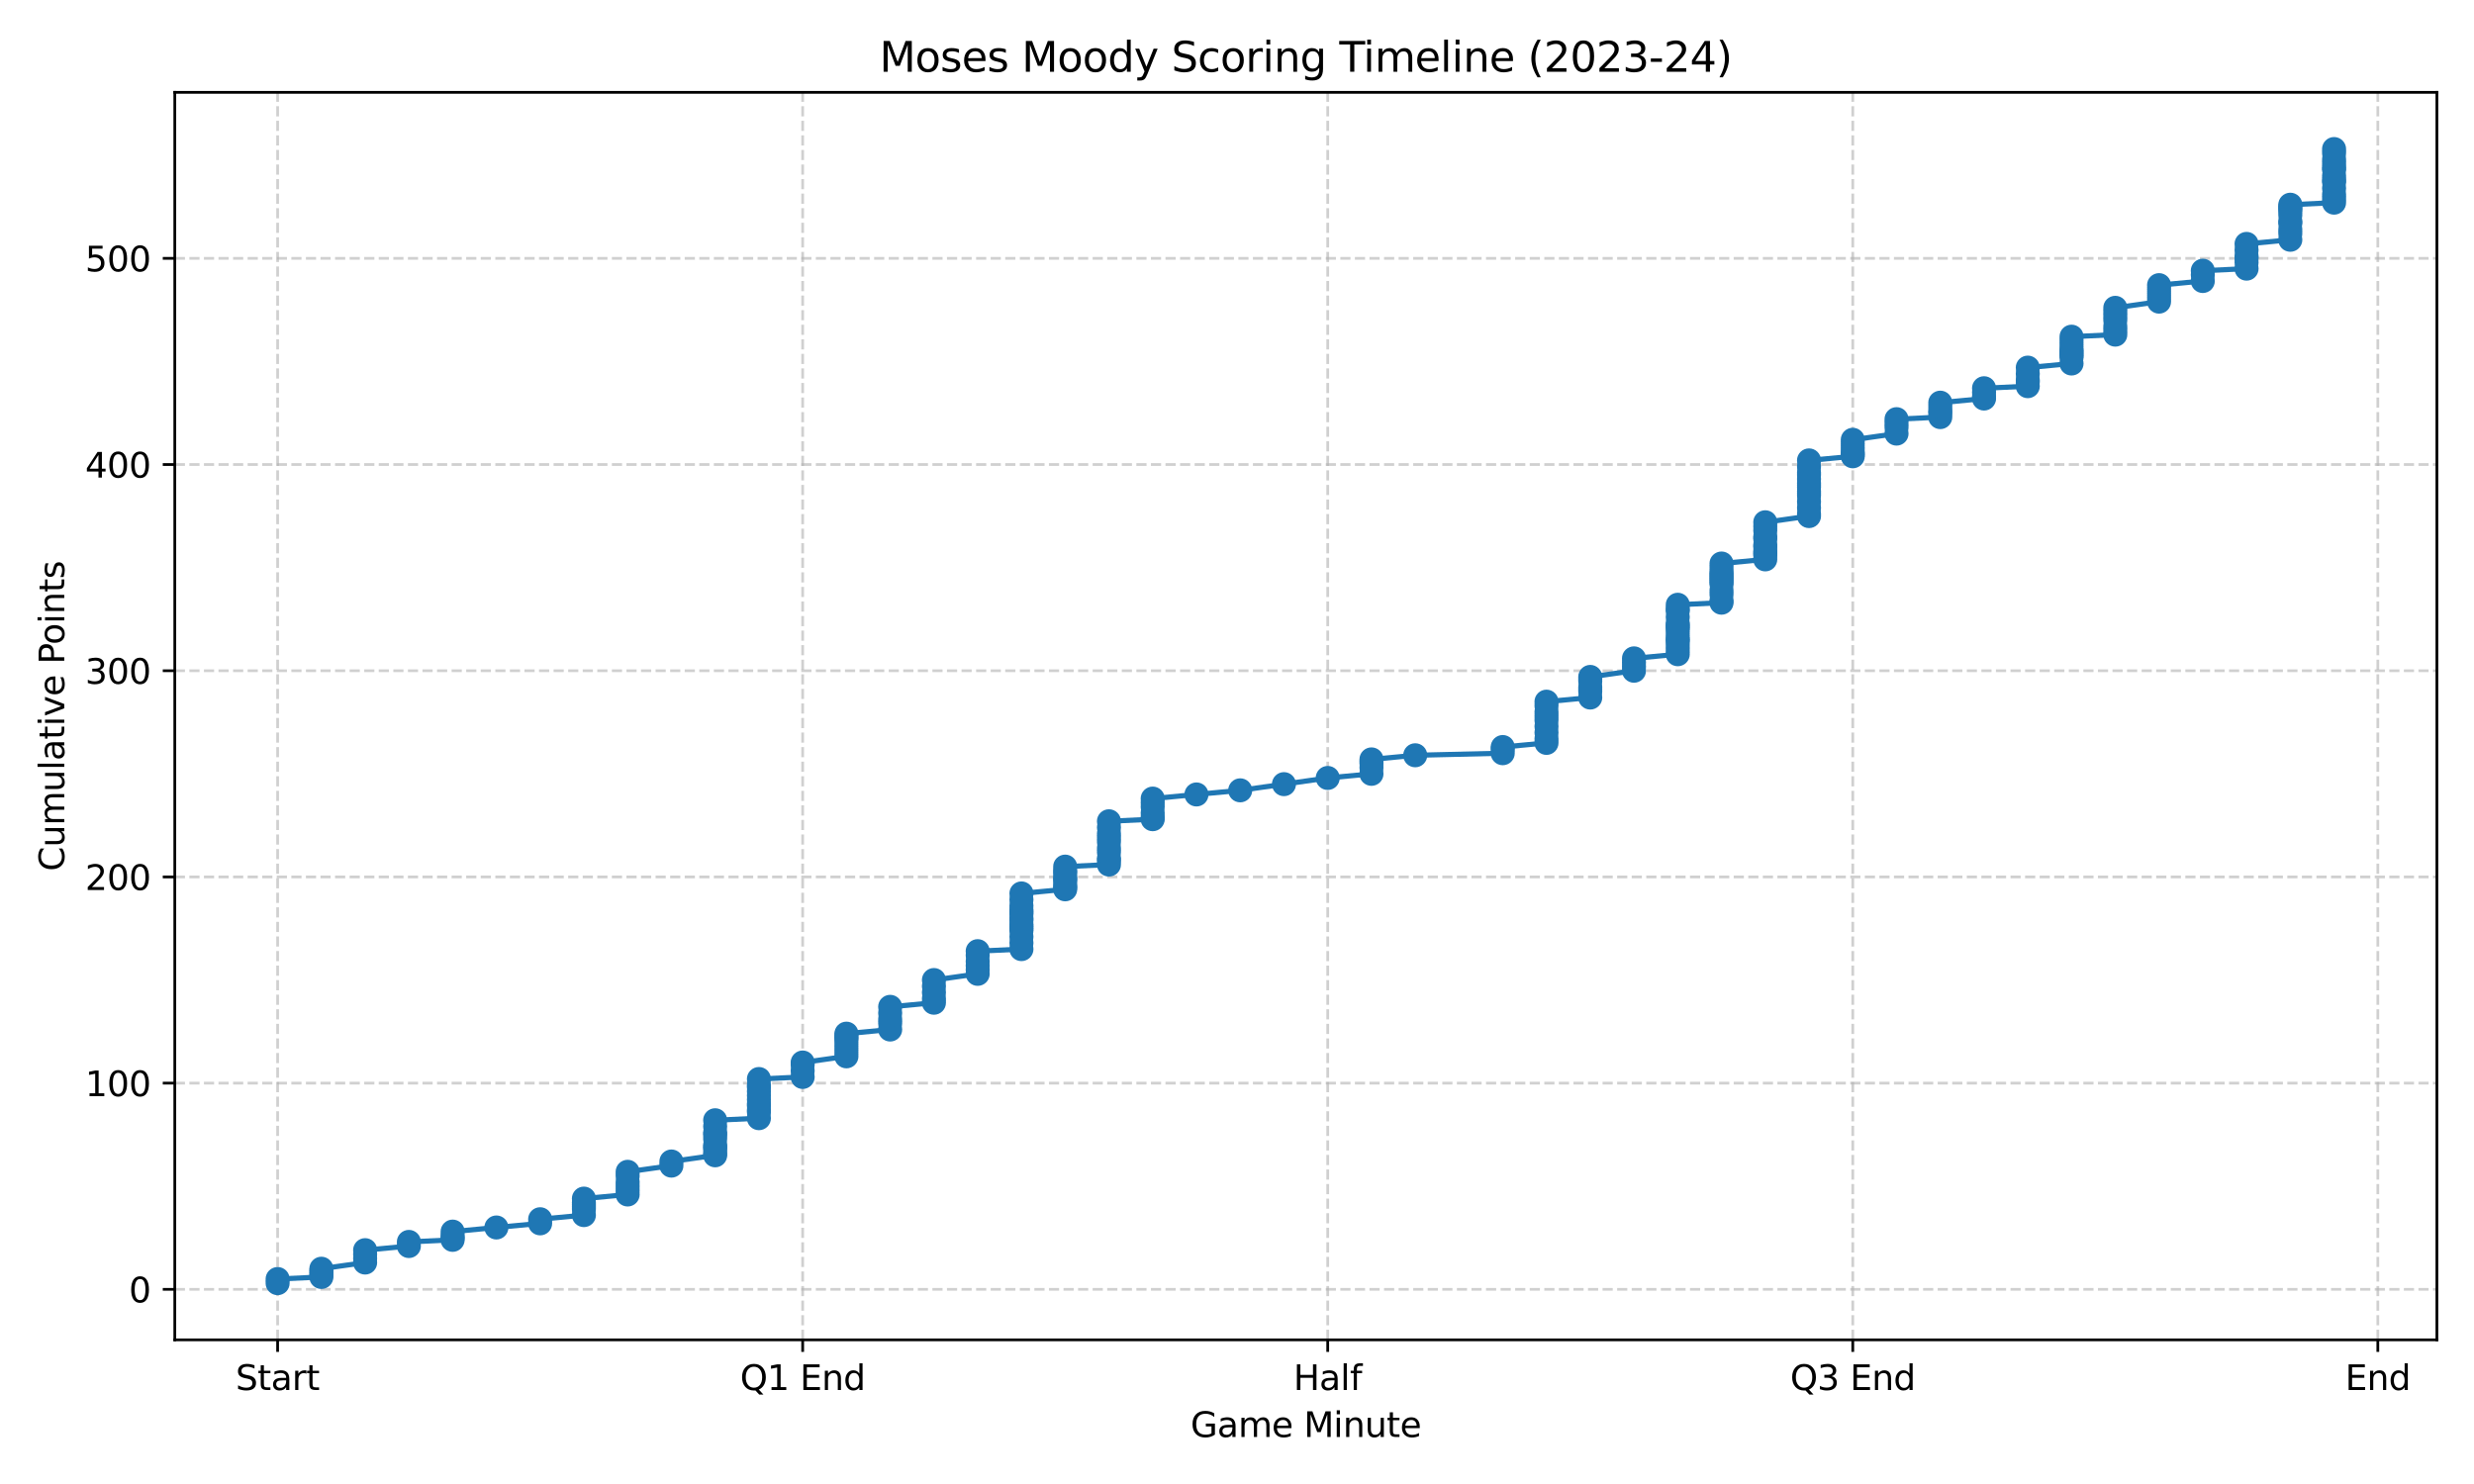 <?xml version="1.0" encoding="utf-8" standalone="no"?>
<!DOCTYPE svg PUBLIC "-//W3C//DTD SVG 1.1//EN"
  "http://www.w3.org/Graphics/SVG/1.1/DTD/svg11.dtd">
<svg xmlns:xlink="http://www.w3.org/1999/xlink" width="720pt" height="432pt" viewBox="0 0 720 432" xmlns="http://www.w3.org/2000/svg" version="1.1">
 <defs>
  <style type="text/css">*{stroke-linejoin: round; stroke-linecap: butt}</style>
 </defs>
 <g id="figure_1">
  <g id="patch_1">
   <path d="M 0 432 
L 720 432 
L 720 0 
L 0 0 
z
" style="fill: #ffffff"/>
  </g>
  <g id="axes_1">
   <g id="patch_2">
    <path d="M 50.87 390.04 
L 709.2 390.04 
L 709.2 26.88 
L 50.87 26.88 
z
" style="fill: #ffffff"/>
   </g>
   <g id="matplotlib.axis_1">
    <g id="xtick_1">
     <g id="line2d_1">
      <path d="M 80.794 390.04 
L 80.794 26.88 
" clip-path="url(#pe322f6ebdc)" style="fill: none; stroke-dasharray: 2.96,1.28; stroke-dashoffset: 0; stroke: #b0b0b0; stroke-opacity: 0.6; stroke-width: 0.8"/>
     </g>
     <g id="line2d_2">
      <defs>
       <path id="m64780ea421" d="M 0 0 
L 0 3.5 
" style="stroke: #000000; stroke-width: 0.8"/>
      </defs>
      <g>
       <use xlink:href="#m64780ea421" x="80.794" y="390.04" style="stroke: #000000; stroke-width: 0.8"/>
      </g>
     </g>
     <g id="text_1">
      <!-- Start -->
      <g transform="translate(68.58 404.638) scale(0.1 -0.1)">
       <defs>
        <path id="DejaVuSans-53" d="M 3425 4513 
L 3425 3897 
Q 3066 4069 2747 4153 
Q 2428 4238 2131 4238 
Q 1616 4238 1336 4038 
Q 1056 3838 1056 3469 
Q 1056 3159 1242 3001 
Q 1428 2844 1947 2747 
L 2328 2669 
Q 3034 2534 3370 2195 
Q 3706 1856 3706 1288 
Q 3706 609 3251 259 
Q 2797 -91 1919 -91 
Q 1588 -91 1214 -16 
Q 841 59 441 206 
L 441 856 
Q 825 641 1194 531 
Q 1563 422 1919 422 
Q 2459 422 2753 634 
Q 3047 847 3047 1241 
Q 3047 1584 2836 1778 
Q 2625 1972 2144 2069 
L 1759 2144 
Q 1053 2284 737 2584 
Q 422 2884 422 3419 
Q 422 4038 858 4394 
Q 1294 4750 2059 4750 
Q 2388 4750 2728 4690 
Q 3069 4631 3425 4513 
z
" transform="scale(0.016)"/>
        <path id="DejaVuSans-74" d="M 1172 4494 
L 1172 3500 
L 2356 3500 
L 2356 3053 
L 1172 3053 
L 1172 1153 
Q 1172 725 1289 603 
Q 1406 481 1766 481 
L 2356 481 
L 2356 0 
L 1766 0 
Q 1100 0 847 248 
Q 594 497 594 1153 
L 594 3053 
L 172 3053 
L 172 3500 
L 594 3500 
L 594 4494 
L 1172 4494 
z
" transform="scale(0.016)"/>
        <path id="DejaVuSans-61" d="M 2194 1759 
Q 1497 1759 1228 1600 
Q 959 1441 959 1056 
Q 959 750 1161 570 
Q 1363 391 1709 391 
Q 2188 391 2477 730 
Q 2766 1069 2766 1631 
L 2766 1759 
L 2194 1759 
z
M 3341 1997 
L 3341 0 
L 2766 0 
L 2766 531 
Q 2569 213 2275 61 
Q 1981 -91 1556 -91 
Q 1019 -91 701 211 
Q 384 513 384 1019 
Q 384 1609 779 1909 
Q 1175 2209 1959 2209 
L 2766 2209 
L 2766 2266 
Q 2766 2663 2505 2880 
Q 2244 3097 1772 3097 
Q 1472 3097 1187 3025 
Q 903 2953 641 2809 
L 641 3341 
Q 956 3463 1253 3523 
Q 1550 3584 1831 3584 
Q 2591 3584 2966 3190 
Q 3341 2797 3341 1997 
z
" transform="scale(0.016)"/>
        <path id="DejaVuSans-72" d="M 2631 2963 
Q 2534 3019 2420 3045 
Q 2306 3072 2169 3072 
Q 1681 3072 1420 2755 
Q 1159 2438 1159 1844 
L 1159 0 
L 581 0 
L 581 3500 
L 1159 3500 
L 1159 2956 
Q 1341 3275 1631 3429 
Q 1922 3584 2338 3584 
Q 2397 3584 2469 3576 
Q 2541 3569 2628 3553 
L 2631 2963 
z
" transform="scale(0.016)"/>
       </defs>
       <use xlink:href="#DejaVuSans-53"/>
       <use xlink:href="#DejaVuSans-74" transform="translate(63.477 0)"/>
       <use xlink:href="#DejaVuSans-61" transform="translate(102.686 0)"/>
       <use xlink:href="#DejaVuSans-72" transform="translate(163.965 0)"/>
       <use xlink:href="#DejaVuSans-74" transform="translate(205.078 0)"/>
      </g>
     </g>
    </g>
    <g id="xtick_2">
     <g id="line2d_3">
      <path d="M 233.598 390.04 
L 233.598 26.88 
" clip-path="url(#pe322f6ebdc)" style="fill: none; stroke-dasharray: 2.96,1.28; stroke-dashoffset: 0; stroke: #b0b0b0; stroke-opacity: 0.6; stroke-width: 0.8"/>
     </g>
     <g id="line2d_4">
      <g>
       <use xlink:href="#m64780ea421" x="233.598" y="390.04" style="stroke: #000000; stroke-width: 0.8"/>
      </g>
     </g>
     <g id="text_2">
      <!-- Q1 End -->
      <g transform="translate(215.389 404.638) scale(0.1 -0.1)">
       <defs>
        <path id="DejaVuSans-51" d="M 2522 4238 
Q 1834 4238 1429 3725 
Q 1025 3213 1025 2328 
Q 1025 1447 1429 934 
Q 1834 422 2522 422 
Q 3209 422 3611 934 
Q 4013 1447 4013 2328 
Q 4013 3213 3611 3725 
Q 3209 4238 2522 4238 
z
M 3406 84 
L 4238 -825 
L 3475 -825 
L 2784 -78 
Q 2681 -84 2626 -87 
Q 2572 -91 2522 -91 
Q 1538 -91 948 567 
Q 359 1225 359 2328 
Q 359 3434 948 4092 
Q 1538 4750 2522 4750 
Q 3503 4750 4090 4092 
Q 4678 3434 4678 2328 
Q 4678 1516 4351 937 
Q 4025 359 3406 84 
z
" transform="scale(0.016)"/>
        <path id="DejaVuSans-31" d="M 794 531 
L 1825 531 
L 1825 4091 
L 703 3866 
L 703 4441 
L 1819 4666 
L 2450 4666 
L 2450 531 
L 3481 531 
L 3481 0 
L 794 0 
L 794 531 
z
" transform="scale(0.016)"/>
        <path id="DejaVuSans-20" transform="scale(0.016)"/>
        <path id="DejaVuSans-45" d="M 628 4666 
L 3578 4666 
L 3578 4134 
L 1259 4134 
L 1259 2753 
L 3481 2753 
L 3481 2222 
L 1259 2222 
L 1259 531 
L 3634 531 
L 3634 0 
L 628 0 
L 628 4666 
z
" transform="scale(0.016)"/>
        <path id="DejaVuSans-6e" d="M 3513 2113 
L 3513 0 
L 2938 0 
L 2938 2094 
Q 2938 2591 2744 2837 
Q 2550 3084 2163 3084 
Q 1697 3084 1428 2787 
Q 1159 2491 1159 1978 
L 1159 0 
L 581 0 
L 581 3500 
L 1159 3500 
L 1159 2956 
Q 1366 3272 1645 3428 
Q 1925 3584 2291 3584 
Q 2894 3584 3203 3211 
Q 3513 2838 3513 2113 
z
" transform="scale(0.016)"/>
        <path id="DejaVuSans-64" d="M 2906 2969 
L 2906 4863 
L 3481 4863 
L 3481 0 
L 2906 0 
L 2906 525 
Q 2725 213 2448 61 
Q 2172 -91 1784 -91 
Q 1150 -91 751 415 
Q 353 922 353 1747 
Q 353 2572 751 3078 
Q 1150 3584 1784 3584 
Q 2172 3584 2448 3432 
Q 2725 3281 2906 2969 
z
M 947 1747 
Q 947 1113 1208 752 
Q 1469 391 1925 391 
Q 2381 391 2643 752 
Q 2906 1113 2906 1747 
Q 2906 2381 2643 2742 
Q 2381 3103 1925 3103 
Q 1469 3103 1208 2742 
Q 947 2381 947 1747 
z
" transform="scale(0.016)"/>
       </defs>
       <use xlink:href="#DejaVuSans-51"/>
       <use xlink:href="#DejaVuSans-31" transform="translate(78.711 0)"/>
       <use xlink:href="#DejaVuSans-20" transform="translate(142.334 0)"/>
       <use xlink:href="#DejaVuSans-45" transform="translate(174.121 0)"/>
       <use xlink:href="#DejaVuSans-6e" transform="translate(237.305 0)"/>
       <use xlink:href="#DejaVuSans-64" transform="translate(300.684 0)"/>
      </g>
     </g>
    </g>
    <g id="xtick_3">
     <g id="line2d_5">
      <path d="M 386.402 390.04 
L 386.402 26.88 
" clip-path="url(#pe322f6ebdc)" style="fill: none; stroke-dasharray: 2.96,1.28; stroke-dashoffset: 0; stroke: #b0b0b0; stroke-opacity: 0.6; stroke-width: 0.8"/>
     </g>
     <g id="line2d_6">
      <g>
       <use xlink:href="#m64780ea421" x="386.402" y="390.04" style="stroke: #000000; stroke-width: 0.8"/>
      </g>
     </g>
     <g id="text_3">
      <!-- Half -->
      <g transform="translate(376.428 404.638) scale(0.1 -0.1)">
       <defs>
        <path id="DejaVuSans-48" d="M 628 4666 
L 1259 4666 
L 1259 2753 
L 3553 2753 
L 3553 4666 
L 4184 4666 
L 4184 0 
L 3553 0 
L 3553 2222 
L 1259 2222 
L 1259 0 
L 628 0 
L 628 4666 
z
" transform="scale(0.016)"/>
        <path id="DejaVuSans-6c" d="M 603 4863 
L 1178 4863 
L 1178 0 
L 603 0 
L 603 4863 
z
" transform="scale(0.016)"/>
        <path id="DejaVuSans-66" d="M 2375 4863 
L 2375 4384 
L 1825 4384 
Q 1516 4384 1395 4259 
Q 1275 4134 1275 3809 
L 1275 3500 
L 2222 3500 
L 2222 3053 
L 1275 3053 
L 1275 0 
L 697 0 
L 697 3053 
L 147 3053 
L 147 3500 
L 697 3500 
L 697 3744 
Q 697 4328 969 4595 
Q 1241 4863 1831 4863 
L 2375 4863 
z
" transform="scale(0.016)"/>
       </defs>
       <use xlink:href="#DejaVuSans-48"/>
       <use xlink:href="#DejaVuSans-61" transform="translate(75.195 0)"/>
       <use xlink:href="#DejaVuSans-6c" transform="translate(136.475 0)"/>
       <use xlink:href="#DejaVuSans-66" transform="translate(164.258 0)"/>
      </g>
     </g>
    </g>
    <g id="xtick_4">
     <g id="line2d_7">
      <path d="M 539.206 390.04 
L 539.206 26.88 
" clip-path="url(#pe322f6ebdc)" style="fill: none; stroke-dasharray: 2.96,1.28; stroke-dashoffset: 0; stroke: #b0b0b0; stroke-opacity: 0.6; stroke-width: 0.8"/>
     </g>
     <g id="line2d_8">
      <g>
       <use xlink:href="#m64780ea421" x="539.206" y="390.04" style="stroke: #000000; stroke-width: 0.8"/>
      </g>
     </g>
     <g id="text_4">
      <!-- Q3 End -->
      <g transform="translate(520.997 404.638) scale(0.1 -0.1)">
       <defs>
        <path id="DejaVuSans-33" d="M 2597 2516 
Q 3050 2419 3304 2112 
Q 3559 1806 3559 1356 
Q 3559 666 3084 287 
Q 2609 -91 1734 -91 
Q 1441 -91 1130 -33 
Q 819 25 488 141 
L 488 750 
Q 750 597 1062 519 
Q 1375 441 1716 441 
Q 2309 441 2620 675 
Q 2931 909 2931 1356 
Q 2931 1769 2642 2001 
Q 2353 2234 1838 2234 
L 1294 2234 
L 1294 2753 
L 1863 2753 
Q 2328 2753 2575 2939 
Q 2822 3125 2822 3475 
Q 2822 3834 2567 4026 
Q 2313 4219 1838 4219 
Q 1578 4219 1281 4162 
Q 984 4106 628 3988 
L 628 4550 
Q 988 4650 1302 4700 
Q 1616 4750 1894 4750 
Q 2613 4750 3031 4423 
Q 3450 4097 3450 3541 
Q 3450 3153 3228 2886 
Q 3006 2619 2597 2516 
z
" transform="scale(0.016)"/>
       </defs>
       <use xlink:href="#DejaVuSans-51"/>
       <use xlink:href="#DejaVuSans-33" transform="translate(78.711 0)"/>
       <use xlink:href="#DejaVuSans-20" transform="translate(142.334 0)"/>
       <use xlink:href="#DejaVuSans-45" transform="translate(174.121 0)"/>
       <use xlink:href="#DejaVuSans-6e" transform="translate(237.305 0)"/>
       <use xlink:href="#DejaVuSans-64" transform="translate(300.684 0)"/>
      </g>
     </g>
    </g>
    <g id="xtick_5">
     <g id="line2d_9">
      <path d="M 692.01 390.04 
L 692.01 26.88 
" clip-path="url(#pe322f6ebdc)" style="fill: none; stroke-dasharray: 2.96,1.28; stroke-dashoffset: 0; stroke: #b0b0b0; stroke-opacity: 0.6; stroke-width: 0.8"/>
     </g>
     <g id="line2d_10">
      <g>
       <use xlink:href="#m64780ea421" x="692.01" y="390.04" style="stroke: #000000; stroke-width: 0.8"/>
      </g>
     </g>
     <g id="text_5">
      <!-- End -->
      <g transform="translate(682.507 404.638) scale(0.1 -0.1)">
       <use xlink:href="#DejaVuSans-45"/>
       <use xlink:href="#DejaVuSans-6e" transform="translate(63.184 0)"/>
       <use xlink:href="#DejaVuSans-64" transform="translate(126.562 0)"/>
      </g>
     </g>
    </g>
    <g id="text_6">
     <!-- Game Minute -->
     <g transform="translate(346.483 418.317) scale(0.1 -0.1)">
      <defs>
       <path id="DejaVuSans-47" d="M 3809 666 
L 3809 1919 
L 2778 1919 
L 2778 2438 
L 4434 2438 
L 4434 434 
Q 4069 175 3628 42 
Q 3188 -91 2688 -91 
Q 1594 -91 976 548 
Q 359 1188 359 2328 
Q 359 3472 976 4111 
Q 1594 4750 2688 4750 
Q 3144 4750 3555 4637 
Q 3966 4525 4313 4306 
L 4313 3634 
Q 3963 3931 3569 4081 
Q 3175 4231 2741 4231 
Q 1884 4231 1454 3753 
Q 1025 3275 1025 2328 
Q 1025 1384 1454 906 
Q 1884 428 2741 428 
Q 3075 428 3337 486 
Q 3600 544 3809 666 
z
" transform="scale(0.016)"/>
       <path id="DejaVuSans-6d" d="M 3328 2828 
Q 3544 3216 3844 3400 
Q 4144 3584 4550 3584 
Q 5097 3584 5394 3201 
Q 5691 2819 5691 2113 
L 5691 0 
L 5113 0 
L 5113 2094 
Q 5113 2597 4934 2840 
Q 4756 3084 4391 3084 
Q 3944 3084 3684 2787 
Q 3425 2491 3425 1978 
L 3425 0 
L 2847 0 
L 2847 2094 
Q 2847 2600 2669 2842 
Q 2491 3084 2119 3084 
Q 1678 3084 1418 2786 
Q 1159 2488 1159 1978 
L 1159 0 
L 581 0 
L 581 3500 
L 1159 3500 
L 1159 2956 
Q 1356 3278 1631 3431 
Q 1906 3584 2284 3584 
Q 2666 3584 2933 3390 
Q 3200 3197 3328 2828 
z
" transform="scale(0.016)"/>
       <path id="DejaVuSans-65" d="M 3597 1894 
L 3597 1613 
L 953 1613 
Q 991 1019 1311 708 
Q 1631 397 2203 397 
Q 2534 397 2845 478 
Q 3156 559 3463 722 
L 3463 178 
Q 3153 47 2828 -22 
Q 2503 -91 2169 -91 
Q 1331 -91 842 396 
Q 353 884 353 1716 
Q 353 2575 817 3079 
Q 1281 3584 2069 3584 
Q 2775 3584 3186 3129 
Q 3597 2675 3597 1894 
z
M 3022 2063 
Q 3016 2534 2758 2815 
Q 2500 3097 2075 3097 
Q 1594 3097 1305 2825 
Q 1016 2553 972 2059 
L 3022 2063 
z
" transform="scale(0.016)"/>
       <path id="DejaVuSans-4d" d="M 628 4666 
L 1569 4666 
L 2759 1491 
L 3956 4666 
L 4897 4666 
L 4897 0 
L 4281 0 
L 4281 4097 
L 3078 897 
L 2444 897 
L 1241 4097 
L 1241 0 
L 628 0 
L 628 4666 
z
" transform="scale(0.016)"/>
       <path id="DejaVuSans-69" d="M 603 3500 
L 1178 3500 
L 1178 0 
L 603 0 
L 603 3500 
z
M 603 4863 
L 1178 4863 
L 1178 4134 
L 603 4134 
L 603 4863 
z
" transform="scale(0.016)"/>
       <path id="DejaVuSans-75" d="M 544 1381 
L 544 3500 
L 1119 3500 
L 1119 1403 
Q 1119 906 1312 657 
Q 1506 409 1894 409 
Q 2359 409 2629 706 
Q 2900 1003 2900 1516 
L 2900 3500 
L 3475 3500 
L 3475 0 
L 2900 0 
L 2900 538 
Q 2691 219 2414 64 
Q 2138 -91 1772 -91 
Q 1169 -91 856 284 
Q 544 659 544 1381 
z
M 1991 3584 
L 1991 3584 
z
" transform="scale(0.016)"/>
      </defs>
      <use xlink:href="#DejaVuSans-47"/>
      <use xlink:href="#DejaVuSans-61" transform="translate(77.49 0)"/>
      <use xlink:href="#DejaVuSans-6d" transform="translate(138.77 0)"/>
      <use xlink:href="#DejaVuSans-65" transform="translate(236.182 0)"/>
      <use xlink:href="#DejaVuSans-20" transform="translate(297.705 0)"/>
      <use xlink:href="#DejaVuSans-4d" transform="translate(329.492 0)"/>
      <use xlink:href="#DejaVuSans-69" transform="translate(415.771 0)"/>
      <use xlink:href="#DejaVuSans-6e" transform="translate(443.555 0)"/>
      <use xlink:href="#DejaVuSans-75" transform="translate(506.934 0)"/>
      <use xlink:href="#DejaVuSans-74" transform="translate(570.312 0)"/>
      <use xlink:href="#DejaVuSans-65" transform="translate(609.521 0)"/>
     </g>
    </g>
   </g>
   <g id="matplotlib.axis_2">
    <g id="ytick_1">
     <g id="line2d_11">
      <path d="M 50.87 375.334 
L 709.2 375.334 
" clip-path="url(#pe322f6ebdc)" style="fill: none; stroke-dasharray: 2.96,1.28; stroke-dashoffset: 0; stroke: #b0b0b0; stroke-opacity: 0.6; stroke-width: 0.8"/>
     </g>
     <g id="line2d_12">
      <defs>
       <path id="mef2ce487da" d="M 0 0 
L -3.5 0 
" style="stroke: #000000; stroke-width: 0.8"/>
      </defs>
      <g>
       <use xlink:href="#mef2ce487da" x="50.87" y="375.334" style="stroke: #000000; stroke-width: 0.8"/>
      </g>
     </g>
     <g id="text_7">
      <!-- 0 -->
      <g transform="translate(37.508 379.133) scale(0.1 -0.1)">
       <defs>
        <path id="DejaVuSans-30" d="M 2034 4250 
Q 1547 4250 1301 3770 
Q 1056 3291 1056 2328 
Q 1056 1369 1301 889 
Q 1547 409 2034 409 
Q 2525 409 2770 889 
Q 3016 1369 3016 2328 
Q 3016 3291 2770 3770 
Q 2525 4250 2034 4250 
z
M 2034 4750 
Q 2819 4750 3233 4129 
Q 3647 3509 3647 2328 
Q 3647 1150 3233 529 
Q 2819 -91 2034 -91 
Q 1250 -91 836 529 
Q 422 1150 422 2328 
Q 422 3509 836 4129 
Q 1250 4750 2034 4750 
z
" transform="scale(0.016)"/>
       </defs>
       <use xlink:href="#DejaVuSans-30"/>
      </g>
     </g>
    </g>
    <g id="ytick_2">
     <g id="line2d_13">
      <path d="M 50.87 315.307 
L 709.2 315.307 
" clip-path="url(#pe322f6ebdc)" style="fill: none; stroke-dasharray: 2.96,1.28; stroke-dashoffset: 0; stroke: #b0b0b0; stroke-opacity: 0.6; stroke-width: 0.8"/>
     </g>
     <g id="line2d_14">
      <g>
       <use xlink:href="#mef2ce487da" x="50.87" y="315.307" style="stroke: #000000; stroke-width: 0.8"/>
      </g>
     </g>
     <g id="text_8">
      <!-- 100 -->
      <g transform="translate(24.782 319.106) scale(0.1 -0.1)">
       <use xlink:href="#DejaVuSans-31"/>
       <use xlink:href="#DejaVuSans-30" transform="translate(63.623 0)"/>
       <use xlink:href="#DejaVuSans-30" transform="translate(127.246 0)"/>
      </g>
     </g>
    </g>
    <g id="ytick_3">
     <g id="line2d_15">
      <path d="M 50.87 255.281 
L 709.2 255.281 
" clip-path="url(#pe322f6ebdc)" style="fill: none; stroke-dasharray: 2.96,1.28; stroke-dashoffset: 0; stroke: #b0b0b0; stroke-opacity: 0.6; stroke-width: 0.8"/>
     </g>
     <g id="line2d_16">
      <g>
       <use xlink:href="#mef2ce487da" x="50.87" y="255.281" style="stroke: #000000; stroke-width: 0.8"/>
      </g>
     </g>
     <g id="text_9">
      <!-- 200 -->
      <g transform="translate(24.782 259.08) scale(0.1 -0.1)">
       <defs>
        <path id="DejaVuSans-32" d="M 1228 531 
L 3431 531 
L 3431 0 
L 469 0 
L 469 531 
Q 828 903 1448 1529 
Q 2069 2156 2228 2338 
Q 2531 2678 2651 2914 
Q 2772 3150 2772 3378 
Q 2772 3750 2511 3984 
Q 2250 4219 1831 4219 
Q 1534 4219 1204 4116 
Q 875 4013 500 3803 
L 500 4441 
Q 881 4594 1212 4672 
Q 1544 4750 1819 4750 
Q 2544 4750 2975 4387 
Q 3406 4025 3406 3419 
Q 3406 3131 3298 2873 
Q 3191 2616 2906 2266 
Q 2828 2175 2409 1742 
Q 1991 1309 1228 531 
z
" transform="scale(0.016)"/>
       </defs>
       <use xlink:href="#DejaVuSans-32"/>
       <use xlink:href="#DejaVuSans-30" transform="translate(63.623 0)"/>
       <use xlink:href="#DejaVuSans-30" transform="translate(127.246 0)"/>
      </g>
     </g>
    </g>
    <g id="ytick_4">
     <g id="line2d_17">
      <path d="M 50.87 195.254 
L 709.2 195.254 
" clip-path="url(#pe322f6ebdc)" style="fill: none; stroke-dasharray: 2.96,1.28; stroke-dashoffset: 0; stroke: #b0b0b0; stroke-opacity: 0.6; stroke-width: 0.8"/>
     </g>
     <g id="line2d_18">
      <g>
       <use xlink:href="#mef2ce487da" x="50.87" y="195.254" style="stroke: #000000; stroke-width: 0.8"/>
      </g>
     </g>
     <g id="text_10">
      <!-- 300 -->
      <g transform="translate(24.782 199.053) scale(0.1 -0.1)">
       <use xlink:href="#DejaVuSans-33"/>
       <use xlink:href="#DejaVuSans-30" transform="translate(63.623 0)"/>
       <use xlink:href="#DejaVuSans-30" transform="translate(127.246 0)"/>
      </g>
     </g>
    </g>
    <g id="ytick_5">
     <g id="line2d_19">
      <path d="M 50.87 135.228 
L 709.2 135.228 
" clip-path="url(#pe322f6ebdc)" style="fill: none; stroke-dasharray: 2.96,1.28; stroke-dashoffset: 0; stroke: #b0b0b0; stroke-opacity: 0.6; stroke-width: 0.8"/>
     </g>
     <g id="line2d_20">
      <g>
       <use xlink:href="#mef2ce487da" x="50.87" y="135.228" style="stroke: #000000; stroke-width: 0.8"/>
      </g>
     </g>
     <g id="text_11">
      <!-- 400 -->
      <g transform="translate(24.782 139.027) scale(0.1 -0.1)">
       <defs>
        <path id="DejaVuSans-34" d="M 2419 4116 
L 825 1625 
L 2419 1625 
L 2419 4116 
z
M 2253 4666 
L 3047 4666 
L 3047 1625 
L 3713 1625 
L 3713 1100 
L 3047 1100 
L 3047 0 
L 2419 0 
L 2419 1100 
L 313 1100 
L 313 1709 
L 2253 4666 
z
" transform="scale(0.016)"/>
       </defs>
       <use xlink:href="#DejaVuSans-34"/>
       <use xlink:href="#DejaVuSans-30" transform="translate(63.623 0)"/>
       <use xlink:href="#DejaVuSans-30" transform="translate(127.246 0)"/>
      </g>
     </g>
    </g>
    <g id="ytick_6">
     <g id="line2d_21">
      <path d="M 50.87 75.201 
L 709.2 75.201 
" clip-path="url(#pe322f6ebdc)" style="fill: none; stroke-dasharray: 2.96,1.28; stroke-dashoffset: 0; stroke: #b0b0b0; stroke-opacity: 0.6; stroke-width: 0.8"/>
     </g>
     <g id="line2d_22">
      <g>
       <use xlink:href="#mef2ce487da" x="50.87" y="75.201" style="stroke: #000000; stroke-width: 0.8"/>
      </g>
     </g>
     <g id="text_12">
      <!-- 500 -->
      <g transform="translate(24.782 79.001) scale(0.1 -0.1)">
       <defs>
        <path id="DejaVuSans-35" d="M 691 4666 
L 3169 4666 
L 3169 4134 
L 1269 4134 
L 1269 2991 
Q 1406 3038 1543 3061 
Q 1681 3084 1819 3084 
Q 2600 3084 3056 2656 
Q 3513 2228 3513 1497 
Q 3513 744 3044 326 
Q 2575 -91 1722 -91 
Q 1428 -91 1123 -41 
Q 819 9 494 109 
L 494 744 
Q 775 591 1075 516 
Q 1375 441 1709 441 
Q 2250 441 2565 725 
Q 2881 1009 2881 1497 
Q 2881 1984 2565 2268 
Q 2250 2553 1709 2553 
Q 1456 2553 1204 2497 
Q 953 2441 691 2322 
L 691 4666 
z
" transform="scale(0.016)"/>
       </defs>
       <use xlink:href="#DejaVuSans-35"/>
       <use xlink:href="#DejaVuSans-30" transform="translate(63.623 0)"/>
       <use xlink:href="#DejaVuSans-30" transform="translate(127.246 0)"/>
      </g>
     </g>
    </g>
    <g id="text_13">
     <!-- Cumulative Points -->
     <g transform="translate(18.703 253.602) rotate(-90) scale(0.1 -0.1)">
      <defs>
       <path id="DejaVuSans-43" d="M 4122 4306 
L 4122 3641 
Q 3803 3938 3442 4084 
Q 3081 4231 2675 4231 
Q 1875 4231 1450 3742 
Q 1025 3253 1025 2328 
Q 1025 1406 1450 917 
Q 1875 428 2675 428 
Q 3081 428 3442 575 
Q 3803 722 4122 1019 
L 4122 359 
Q 3791 134 3420 21 
Q 3050 -91 2638 -91 
Q 1578 -91 968 557 
Q 359 1206 359 2328 
Q 359 3453 968 4101 
Q 1578 4750 2638 4750 
Q 3056 4750 3426 4639 
Q 3797 4528 4122 4306 
z
" transform="scale(0.016)"/>
       <path id="DejaVuSans-76" d="M 191 3500 
L 800 3500 
L 1894 563 
L 2988 3500 
L 3597 3500 
L 2284 0 
L 1503 0 
L 191 3500 
z
" transform="scale(0.016)"/>
       <path id="DejaVuSans-50" d="M 1259 4147 
L 1259 2394 
L 2053 2394 
Q 2494 2394 2734 2622 
Q 2975 2850 2975 3272 
Q 2975 3691 2734 3919 
Q 2494 4147 2053 4147 
L 1259 4147 
z
M 628 4666 
L 2053 4666 
Q 2838 4666 3239 4311 
Q 3641 3956 3641 3272 
Q 3641 2581 3239 2228 
Q 2838 1875 2053 1875 
L 1259 1875 
L 1259 0 
L 628 0 
L 628 4666 
z
" transform="scale(0.016)"/>
       <path id="DejaVuSans-6f" d="M 1959 3097 
Q 1497 3097 1228 2736 
Q 959 2375 959 1747 
Q 959 1119 1226 758 
Q 1494 397 1959 397 
Q 2419 397 2687 759 
Q 2956 1122 2956 1747 
Q 2956 2369 2687 2733 
Q 2419 3097 1959 3097 
z
M 1959 3584 
Q 2709 3584 3137 3096 
Q 3566 2609 3566 1747 
Q 3566 888 3137 398 
Q 2709 -91 1959 -91 
Q 1206 -91 779 398 
Q 353 888 353 1747 
Q 353 2609 779 3096 
Q 1206 3584 1959 3584 
z
" transform="scale(0.016)"/>
       <path id="DejaVuSans-73" d="M 2834 3397 
L 2834 2853 
Q 2591 2978 2328 3040 
Q 2066 3103 1784 3103 
Q 1356 3103 1142 2972 
Q 928 2841 928 2578 
Q 928 2378 1081 2264 
Q 1234 2150 1697 2047 
L 1894 2003 
Q 2506 1872 2764 1633 
Q 3022 1394 3022 966 
Q 3022 478 2636 193 
Q 2250 -91 1575 -91 
Q 1294 -91 989 -36 
Q 684 19 347 128 
L 347 722 
Q 666 556 975 473 
Q 1284 391 1588 391 
Q 1994 391 2212 530 
Q 2431 669 2431 922 
Q 2431 1156 2273 1281 
Q 2116 1406 1581 1522 
L 1381 1569 
Q 847 1681 609 1914 
Q 372 2147 372 2553 
Q 372 3047 722 3315 
Q 1072 3584 1716 3584 
Q 2034 3584 2315 3537 
Q 2597 3491 2834 3397 
z
" transform="scale(0.016)"/>
      </defs>
      <use xlink:href="#DejaVuSans-43"/>
      <use xlink:href="#DejaVuSans-75" transform="translate(69.824 0)"/>
      <use xlink:href="#DejaVuSans-6d" transform="translate(133.203 0)"/>
      <use xlink:href="#DejaVuSans-75" transform="translate(230.615 0)"/>
      <use xlink:href="#DejaVuSans-6c" transform="translate(293.994 0)"/>
      <use xlink:href="#DejaVuSans-61" transform="translate(321.777 0)"/>
      <use xlink:href="#DejaVuSans-74" transform="translate(383.057 0)"/>
      <use xlink:href="#DejaVuSans-69" transform="translate(422.266 0)"/>
      <use xlink:href="#DejaVuSans-76" transform="translate(450.049 0)"/>
      <use xlink:href="#DejaVuSans-65" transform="translate(509.229 0)"/>
      <use xlink:href="#DejaVuSans-20" transform="translate(570.752 0)"/>
      <use xlink:href="#DejaVuSans-50" transform="translate(602.539 0)"/>
      <use xlink:href="#DejaVuSans-6f" transform="translate(659.217 0)"/>
      <use xlink:href="#DejaVuSans-69" transform="translate(720.398 0)"/>
      <use xlink:href="#DejaVuSans-6e" transform="translate(748.182 0)"/>
      <use xlink:href="#DejaVuSans-74" transform="translate(811.561 0)"/>
      <use xlink:href="#DejaVuSans-73" transform="translate(850.77 0)"/>
     </g>
    </g>
   </g>
   <g id="line2d_23">
    <path d="M 80.794 373.533 
L 80.794 372.332 
L 93.528 371.732 
L 93.528 369.331 
L 106.261 367.53 
L 106.261 363.928 
L 118.995 362.728 
L 118.995 361.527 
L 131.729 360.927 
L 131.729 358.526 
L 157.196 356.125 
L 157.196 354.925 
L 169.93 353.724 
L 169.93 348.922 
L 182.663 347.721 
L 182.663 341.118 
L 195.397 339.318 
L 195.397 338.117 
L 208.131 336.316 
L 208.131 326.112 
L 220.864 325.512 
L 220.864 314.107 
L 233.598 313.506 
L 233.598 309.304 
L 246.332 307.504 
L 246.332 300.901 
L 259.065 299.7 
L 259.065 293.097 
L 271.799 291.897 
L 271.799 285.294 
L 284.533 283.493 
L 284.533 276.89 
L 297.266 276.29 
L 297.266 260.083 
L 310 258.882 
L 310 252.279 
L 322.734 251.679 
L 322.734 239.073 
L 335.467 238.473 
L 335.467 232.471 
L 360.935 230.07 
L 386.402 226.468 
L 399.135 225.267 
L 399.135 221.066 
L 411.869 219.865 
L 437.336 219.265 
L 437.336 217.464 
L 450.07 216.263 
L 450.07 204.258 
L 462.804 203.058 
L 462.804 197.055 
L 475.537 195.254 
L 475.537 191.653 
L 488.271 190.452 
L 488.271 176.046 
L 501.005 175.445 
L 501.005 164.04 
L 513.738 162.84 
L 513.738 152.035 
L 526.472 150.234 
L 526.472 134.027 
L 539.206 132.827 
L 539.206 128.025 
L 551.939 126.224 
L 551.939 122.022 
L 564.673 121.422 
L 564.673 117.22 
L 577.407 116.019 
L 577.407 113.018 
L 590.14 112.418 
L 590.14 107.015 
L 602.874 105.815 
L 602.874 98.011 
L 615.608 97.411 
L 615.608 89.608 
L 628.341 87.807 
L 628.341 83.005 
L 641.075 81.804 
L 641.075 78.803 
L 653.809 78.203 
L 653.809 70.999 
L 666.542 69.799 
L 666.542 59.594 
L 679.276 58.994 
L 679.276 43.387 
L 679.276 43.387 
" clip-path="url(#pe322f6ebdc)" style="fill: none; stroke: #1f77b4; stroke-width: 1.5; stroke-linecap: square"/>
    <defs>
     <path id="m67d377bc97" d="M 0 3 
C 0.796 3 1.559 2.684 2.121 2.121 
C 2.684 1.559 3 0.796 3 0 
C 3 -0.796 2.684 -1.559 2.121 -2.121 
C 1.559 -2.684 0.796 -3 0 -3 
C -0.796 -3 -1.559 -2.684 -2.121 -2.121 
C -2.684 -1.559 -3 -0.796 -3 0 
C -3 0.796 -2.684 1.559 -2.121 2.121 
C -1.559 2.684 -0.796 3 0 3 
z
" style="stroke: #1f77b4"/>
    </defs>
    <g clip-path="url(#pe322f6ebdc)">
     <use xlink:href="#m67d377bc97" x="80.794" y="373.533" style="fill: #1f77b4; stroke: #1f77b4"/>
     <use xlink:href="#m67d377bc97" x="80.794" y="372.332" style="fill: #1f77b4; stroke: #1f77b4"/>
     <use xlink:href="#m67d377bc97" x="93.528" y="371.732" style="fill: #1f77b4; stroke: #1f77b4"/>
     <use xlink:href="#m67d377bc97" x="93.528" y="371.132" style="fill: #1f77b4; stroke: #1f77b4"/>
     <use xlink:href="#m67d377bc97" x="93.528" y="370.531" style="fill: #1f77b4; stroke: #1f77b4"/>
     <use xlink:href="#m67d377bc97" x="93.528" y="369.931" style="fill: #1f77b4; stroke: #1f77b4"/>
     <use xlink:href="#m67d377bc97" x="93.528" y="369.331" style="fill: #1f77b4; stroke: #1f77b4"/>
     <use xlink:href="#m67d377bc97" x="106.261" y="367.53" style="fill: #1f77b4; stroke: #1f77b4"/>
     <use xlink:href="#m67d377bc97" x="106.261" y="366.33" style="fill: #1f77b4; stroke: #1f77b4"/>
     <use xlink:href="#m67d377bc97" x="106.261" y="365.129" style="fill: #1f77b4; stroke: #1f77b4"/>
     <use xlink:href="#m67d377bc97" x="106.261" y="363.928" style="fill: #1f77b4; stroke: #1f77b4"/>
     <use xlink:href="#m67d377bc97" x="118.995" y="362.728" style="fill: #1f77b4; stroke: #1f77b4"/>
     <use xlink:href="#m67d377bc97" x="118.995" y="361.527" style="fill: #1f77b4; stroke: #1f77b4"/>
     <use xlink:href="#m67d377bc97" x="131.729" y="360.927" style="fill: #1f77b4; stroke: #1f77b4"/>
     <use xlink:href="#m67d377bc97" x="131.729" y="360.327" style="fill: #1f77b4; stroke: #1f77b4"/>
     <use xlink:href="#m67d377bc97" x="131.729" y="359.727" style="fill: #1f77b4; stroke: #1f77b4"/>
     <use xlink:href="#m67d377bc97" x="131.729" y="358.526" style="fill: #1f77b4; stroke: #1f77b4"/>
     <use xlink:href="#m67d377bc97" x="144.462" y="357.326" style="fill: #1f77b4; stroke: #1f77b4"/>
     <use xlink:href="#m67d377bc97" x="157.196" y="356.125" style="fill: #1f77b4; stroke: #1f77b4"/>
     <use xlink:href="#m67d377bc97" x="157.196" y="354.925" style="fill: #1f77b4; stroke: #1f77b4"/>
     <use xlink:href="#m67d377bc97" x="169.93" y="353.724" style="fill: #1f77b4; stroke: #1f77b4"/>
     <use xlink:href="#m67d377bc97" x="169.93" y="351.923" style="fill: #1f77b4; stroke: #1f77b4"/>
     <use xlink:href="#m67d377bc97" x="169.93" y="351.323" style="fill: #1f77b4; stroke: #1f77b4"/>
     <use xlink:href="#m67d377bc97" x="169.93" y="350.723" style="fill: #1f77b4; stroke: #1f77b4"/>
     <use xlink:href="#m67d377bc97" x="169.93" y="350.122" style="fill: #1f77b4; stroke: #1f77b4"/>
     <use xlink:href="#m67d377bc97" x="169.93" y="348.922" style="fill: #1f77b4; stroke: #1f77b4"/>
     <use xlink:href="#m67d377bc97" x="182.663" y="347.721" style="fill: #1f77b4; stroke: #1f77b4"/>
     <use xlink:href="#m67d377bc97" x="182.663" y="346.521" style="fill: #1f77b4; stroke: #1f77b4"/>
     <use xlink:href="#m67d377bc97" x="182.663" y="345.32" style="fill: #1f77b4; stroke: #1f77b4"/>
     <use xlink:href="#m67d377bc97" x="182.663" y="344.12" style="fill: #1f77b4; stroke: #1f77b4"/>
     <use xlink:href="#m67d377bc97" x="182.663" y="342.319" style="fill: #1f77b4; stroke: #1f77b4"/>
     <use xlink:href="#m67d377bc97" x="182.663" y="341.118" style="fill: #1f77b4; stroke: #1f77b4"/>
     <use xlink:href="#m67d377bc97" x="195.397" y="339.318" style="fill: #1f77b4; stroke: #1f77b4"/>
     <use xlink:href="#m67d377bc97" x="195.397" y="338.117" style="fill: #1f77b4; stroke: #1f77b4"/>
     <use xlink:href="#m67d377bc97" x="208.131" y="336.316" style="fill: #1f77b4; stroke: #1f77b4"/>
     <use xlink:href="#m67d377bc97" x="208.131" y="335.716" style="fill: #1f77b4; stroke: #1f77b4"/>
     <use xlink:href="#m67d377bc97" x="208.131" y="334.516" style="fill: #1f77b4; stroke: #1f77b4"/>
     <use xlink:href="#m67d377bc97" x="208.131" y="333.915" style="fill: #1f77b4; stroke: #1f77b4"/>
     <use xlink:href="#m67d377bc97" x="208.131" y="333.315" style="fill: #1f77b4; stroke: #1f77b4"/>
     <use xlink:href="#m67d377bc97" x="208.131" y="331.514" style="fill: #1f77b4; stroke: #1f77b4"/>
     <use xlink:href="#m67d377bc97" x="208.131" y="330.314" style="fill: #1f77b4; stroke: #1f77b4"/>
     <use xlink:href="#m67d377bc97" x="208.131" y="329.713" style="fill: #1f77b4; stroke: #1f77b4"/>
     <use xlink:href="#m67d377bc97" x="208.131" y="327.913" style="fill: #1f77b4; stroke: #1f77b4"/>
     <use xlink:href="#m67d377bc97" x="208.131" y="326.112" style="fill: #1f77b4; stroke: #1f77b4"/>
     <use xlink:href="#m67d377bc97" x="220.864" y="325.512" style="fill: #1f77b4; stroke: #1f77b4"/>
     <use xlink:href="#m67d377bc97" x="220.864" y="323.711" style="fill: #1f77b4; stroke: #1f77b4"/>
     <use xlink:href="#m67d377bc97" x="220.864" y="323.111" style="fill: #1f77b4; stroke: #1f77b4"/>
     <use xlink:href="#m67d377bc97" x="220.864" y="321.91" style="fill: #1f77b4; stroke: #1f77b4"/>
     <use xlink:href="#m67d377bc97" x="220.864" y="321.31" style="fill: #1f77b4; stroke: #1f77b4"/>
     <use xlink:href="#m67d377bc97" x="220.864" y="320.109" style="fill: #1f77b4; stroke: #1f77b4"/>
     <use xlink:href="#m67d377bc97" x="220.864" y="318.909" style="fill: #1f77b4; stroke: #1f77b4"/>
     <use xlink:href="#m67d377bc97" x="220.864" y="317.708" style="fill: #1f77b4; stroke: #1f77b4"/>
     <use xlink:href="#m67d377bc97" x="220.864" y="316.508" style="fill: #1f77b4; stroke: #1f77b4"/>
     <use xlink:href="#m67d377bc97" x="220.864" y="315.907" style="fill: #1f77b4; stroke: #1f77b4"/>
     <use xlink:href="#m67d377bc97" x="220.864" y="314.107" style="fill: #1f77b4; stroke: #1f77b4"/>
     <use xlink:href="#m67d377bc97" x="233.598" y="313.506" style="fill: #1f77b4; stroke: #1f77b4"/>
     <use xlink:href="#m67d377bc97" x="233.598" y="311.705" style="fill: #1f77b4; stroke: #1f77b4"/>
     <use xlink:href="#m67d377bc97" x="233.598" y="309.905" style="fill: #1f77b4; stroke: #1f77b4"/>
     <use xlink:href="#m67d377bc97" x="233.598" y="309.304" style="fill: #1f77b4; stroke: #1f77b4"/>
     <use xlink:href="#m67d377bc97" x="246.332" y="307.504" style="fill: #1f77b4; stroke: #1f77b4"/>
     <use xlink:href="#m67d377bc97" x="246.332" y="306.303" style="fill: #1f77b4; stroke: #1f77b4"/>
     <use xlink:href="#m67d377bc97" x="246.332" y="305.103" style="fill: #1f77b4; stroke: #1f77b4"/>
     <use xlink:href="#m67d377bc97" x="246.332" y="303.902" style="fill: #1f77b4; stroke: #1f77b4"/>
     <use xlink:href="#m67d377bc97" x="246.332" y="302.702" style="fill: #1f77b4; stroke: #1f77b4"/>
     <use xlink:href="#m67d377bc97" x="246.332" y="302.101" style="fill: #1f77b4; stroke: #1f77b4"/>
     <use xlink:href="#m67d377bc97" x="246.332" y="301.501" style="fill: #1f77b4; stroke: #1f77b4"/>
     <use xlink:href="#m67d377bc97" x="246.332" y="300.901" style="fill: #1f77b4; stroke: #1f77b4"/>
     <use xlink:href="#m67d377bc97" x="259.065" y="299.7" style="fill: #1f77b4; stroke: #1f77b4"/>
     <use xlink:href="#m67d377bc97" x="259.065" y="297.899" style="fill: #1f77b4; stroke: #1f77b4"/>
     <use xlink:href="#m67d377bc97" x="259.065" y="296.699" style="fill: #1f77b4; stroke: #1f77b4"/>
     <use xlink:href="#m67d377bc97" x="259.065" y="294.898" style="fill: #1f77b4; stroke: #1f77b4"/>
     <use xlink:href="#m67d377bc97" x="259.065" y="293.097" style="fill: #1f77b4; stroke: #1f77b4"/>
     <use xlink:href="#m67d377bc97" x="271.799" y="291.897" style="fill: #1f77b4; stroke: #1f77b4"/>
     <use xlink:href="#m67d377bc97" x="271.799" y="290.696" style="fill: #1f77b4; stroke: #1f77b4"/>
     <use xlink:href="#m67d377bc97" x="271.799" y="288.895" style="fill: #1f77b4; stroke: #1f77b4"/>
     <use xlink:href="#m67d377bc97" x="271.799" y="287.095" style="fill: #1f77b4; stroke: #1f77b4"/>
     <use xlink:href="#m67d377bc97" x="271.799" y="285.294" style="fill: #1f77b4; stroke: #1f77b4"/>
     <use xlink:href="#m67d377bc97" x="284.533" y="283.493" style="fill: #1f77b4; stroke: #1f77b4"/>
     <use xlink:href="#m67d377bc97" x="284.533" y="282.293" style="fill: #1f77b4; stroke: #1f77b4"/>
     <use xlink:href="#m67d377bc97" x="284.533" y="281.092" style="fill: #1f77b4; stroke: #1f77b4"/>
     <use xlink:href="#m67d377bc97" x="284.533" y="279.891" style="fill: #1f77b4; stroke: #1f77b4"/>
     <use xlink:href="#m67d377bc97" x="284.533" y="278.091" style="fill: #1f77b4; stroke: #1f77b4"/>
     <use xlink:href="#m67d377bc97" x="284.533" y="276.89" style="fill: #1f77b4; stroke: #1f77b4"/>
     <use xlink:href="#m67d377bc97" x="297.266" y="276.29" style="fill: #1f77b4; stroke: #1f77b4"/>
     <use xlink:href="#m67d377bc97" x="297.266" y="274.489" style="fill: #1f77b4; stroke: #1f77b4"/>
     <use xlink:href="#m67d377bc97" x="297.266" y="272.688" style="fill: #1f77b4; stroke: #1f77b4"/>
     <use xlink:href="#m67d377bc97" x="297.266" y="270.888" style="fill: #1f77b4; stroke: #1f77b4"/>
     <use xlink:href="#m67d377bc97" x="297.266" y="270.287" style="fill: #1f77b4; stroke: #1f77b4"/>
     <use xlink:href="#m67d377bc97" x="297.266" y="269.687" style="fill: #1f77b4; stroke: #1f77b4"/>
     <use xlink:href="#m67d377bc97" x="297.266" y="269.087" style="fill: #1f77b4; stroke: #1f77b4"/>
     <use xlink:href="#m67d377bc97" x="297.266" y="267.886" style="fill: #1f77b4; stroke: #1f77b4"/>
     <use xlink:href="#m67d377bc97" x="297.266" y="267.286" style="fill: #1f77b4; stroke: #1f77b4"/>
     <use xlink:href="#m67d377bc97" x="297.266" y="266.085" style="fill: #1f77b4; stroke: #1f77b4"/>
     <use xlink:href="#m67d377bc97" x="297.266" y="265.485" style="fill: #1f77b4; stroke: #1f77b4"/>
     <use xlink:href="#m67d377bc97" x="297.266" y="264.885" style="fill: #1f77b4; stroke: #1f77b4"/>
     <use xlink:href="#m67d377bc97" x="297.266" y="263.684" style="fill: #1f77b4; stroke: #1f77b4"/>
     <use xlink:href="#m67d377bc97" x="297.266" y="261.884" style="fill: #1f77b4; stroke: #1f77b4"/>
     <use xlink:href="#m67d377bc97" x="297.266" y="260.083" style="fill: #1f77b4; stroke: #1f77b4"/>
     <use xlink:href="#m67d377bc97" x="310" y="258.882" style="fill: #1f77b4; stroke: #1f77b4"/>
     <use xlink:href="#m67d377bc97" x="310" y="258.282" style="fill: #1f77b4; stroke: #1f77b4"/>
     <use xlink:href="#m67d377bc97" x="310" y="257.682" style="fill: #1f77b4; stroke: #1f77b4"/>
     <use xlink:href="#m67d377bc97" x="310" y="256.481" style="fill: #1f77b4; stroke: #1f77b4"/>
     <use xlink:href="#m67d377bc97" x="310" y="255.881" style="fill: #1f77b4; stroke: #1f77b4"/>
     <use xlink:href="#m67d377bc97" x="310" y="255.281" style="fill: #1f77b4; stroke: #1f77b4"/>
     <use xlink:href="#m67d377bc97" x="310" y="254.08" style="fill: #1f77b4; stroke: #1f77b4"/>
     <use xlink:href="#m67d377bc97" x="310" y="253.48" style="fill: #1f77b4; stroke: #1f77b4"/>
     <use xlink:href="#m67d377bc97" x="310" y="252.279" style="fill: #1f77b4; stroke: #1f77b4"/>
     <use xlink:href="#m67d377bc97" x="322.734" y="251.679" style="fill: #1f77b4; stroke: #1f77b4"/>
     <use xlink:href="#m67d377bc97" x="322.734" y="250.479" style="fill: #1f77b4; stroke: #1f77b4"/>
     <use xlink:href="#m67d377bc97" x="322.734" y="249.878" style="fill: #1f77b4; stroke: #1f77b4"/>
     <use xlink:href="#m67d377bc97" x="322.734" y="248.077" style="fill: #1f77b4; stroke: #1f77b4"/>
     <use xlink:href="#m67d377bc97" x="322.734" y="246.877" style="fill: #1f77b4; stroke: #1f77b4"/>
     <use xlink:href="#m67d377bc97" x="322.734" y="245.076" style="fill: #1f77b4; stroke: #1f77b4"/>
     <use xlink:href="#m67d377bc97" x="322.734" y="243.876" style="fill: #1f77b4; stroke: #1f77b4"/>
     <use xlink:href="#m67d377bc97" x="322.734" y="242.675" style="fill: #1f77b4; stroke: #1f77b4"/>
     <use xlink:href="#m67d377bc97" x="322.734" y="240.874" style="fill: #1f77b4; stroke: #1f77b4"/>
     <use xlink:href="#m67d377bc97" x="322.734" y="239.073" style="fill: #1f77b4; stroke: #1f77b4"/>
     <use xlink:href="#m67d377bc97" x="335.467" y="238.473" style="fill: #1f77b4; stroke: #1f77b4"/>
     <use xlink:href="#m67d377bc97" x="335.467" y="237.873" style="fill: #1f77b4; stroke: #1f77b4"/>
     <use xlink:href="#m67d377bc97" x="335.467" y="236.672" style="fill: #1f77b4; stroke: #1f77b4"/>
     <use xlink:href="#m67d377bc97" x="335.467" y="234.872" style="fill: #1f77b4; stroke: #1f77b4"/>
     <use xlink:href="#m67d377bc97" x="335.467" y="233.671" style="fill: #1f77b4; stroke: #1f77b4"/>
     <use xlink:href="#m67d377bc97" x="335.467" y="232.471" style="fill: #1f77b4; stroke: #1f77b4"/>
     <use xlink:href="#m67d377bc97" x="348.201" y="231.27" style="fill: #1f77b4; stroke: #1f77b4"/>
     <use xlink:href="#m67d377bc97" x="360.935" y="230.07" style="fill: #1f77b4; stroke: #1f77b4"/>
     <use xlink:href="#m67d377bc97" x="373.668" y="228.269" style="fill: #1f77b4; stroke: #1f77b4"/>
     <use xlink:href="#m67d377bc97" x="386.402" y="226.468" style="fill: #1f77b4; stroke: #1f77b4"/>
     <use xlink:href="#m67d377bc97" x="399.135" y="225.267" style="fill: #1f77b4; stroke: #1f77b4"/>
     <use xlink:href="#m67d377bc97" x="399.135" y="223.467" style="fill: #1f77b4; stroke: #1f77b4"/>
     <use xlink:href="#m67d377bc97" x="399.135" y="222.266" style="fill: #1f77b4; stroke: #1f77b4"/>
     <use xlink:href="#m67d377bc97" x="399.135" y="221.666" style="fill: #1f77b4; stroke: #1f77b4"/>
     <use xlink:href="#m67d377bc97" x="399.135" y="221.066" style="fill: #1f77b4; stroke: #1f77b4"/>
     <use xlink:href="#m67d377bc97" x="411.869" y="219.865" style="fill: #1f77b4; stroke: #1f77b4"/>
     <use xlink:href="#m67d377bc97" x="437.336" y="219.265" style="fill: #1f77b4; stroke: #1f77b4"/>
     <use xlink:href="#m67d377bc97" x="437.336" y="218.064" style="fill: #1f77b4; stroke: #1f77b4"/>
     <use xlink:href="#m67d377bc97" x="437.336" y="217.464" style="fill: #1f77b4; stroke: #1f77b4"/>
     <use xlink:href="#m67d377bc97" x="450.07" y="216.263" style="fill: #1f77b4; stroke: #1f77b4"/>
     <use xlink:href="#m67d377bc97" x="450.07" y="215.063" style="fill: #1f77b4; stroke: #1f77b4"/>
     <use xlink:href="#m67d377bc97" x="450.07" y="213.262" style="fill: #1f77b4; stroke: #1f77b4"/>
     <use xlink:href="#m67d377bc97" x="450.07" y="211.461" style="fill: #1f77b4; stroke: #1f77b4"/>
     <use xlink:href="#m67d377bc97" x="450.07" y="209.661" style="fill: #1f77b4; stroke: #1f77b4"/>
     <use xlink:href="#m67d377bc97" x="450.07" y="208.46" style="fill: #1f77b4; stroke: #1f77b4"/>
     <use xlink:href="#m67d377bc97" x="450.07" y="207.259" style="fill: #1f77b4; stroke: #1f77b4"/>
     <use xlink:href="#m67d377bc97" x="450.07" y="205.459" style="fill: #1f77b4; stroke: #1f77b4"/>
     <use xlink:href="#m67d377bc97" x="450.07" y="204.258" style="fill: #1f77b4; stroke: #1f77b4"/>
     <use xlink:href="#m67d377bc97" x="462.804" y="203.058" style="fill: #1f77b4; stroke: #1f77b4"/>
     <use xlink:href="#m67d377bc97" x="462.804" y="201.257" style="fill: #1f77b4; stroke: #1f77b4"/>
     <use xlink:href="#m67d377bc97" x="462.804" y="200.657" style="fill: #1f77b4; stroke: #1f77b4"/>
     <use xlink:href="#m67d377bc97" x="462.804" y="200.056" style="fill: #1f77b4; stroke: #1f77b4"/>
     <use xlink:href="#m67d377bc97" x="462.804" y="198.256" style="fill: #1f77b4; stroke: #1f77b4"/>
     <use xlink:href="#m67d377bc97" x="462.804" y="197.655" style="fill: #1f77b4; stroke: #1f77b4"/>
     <use xlink:href="#m67d377bc97" x="462.804" y="197.055" style="fill: #1f77b4; stroke: #1f77b4"/>
     <use xlink:href="#m67d377bc97" x="475.537" y="195.254" style="fill: #1f77b4; stroke: #1f77b4"/>
     <use xlink:href="#m67d377bc97" x="475.537" y="194.054" style="fill: #1f77b4; stroke: #1f77b4"/>
     <use xlink:href="#m67d377bc97" x="475.537" y="192.853" style="fill: #1f77b4; stroke: #1f77b4"/>
     <use xlink:href="#m67d377bc97" x="475.537" y="191.653" style="fill: #1f77b4; stroke: #1f77b4"/>
     <use xlink:href="#m67d377bc97" x="488.271" y="190.452" style="fill: #1f77b4; stroke: #1f77b4"/>
     <use xlink:href="#m67d377bc97" x="488.271" y="189.252" style="fill: #1f77b4; stroke: #1f77b4"/>
     <use xlink:href="#m67d377bc97" x="488.271" y="188.051" style="fill: #1f77b4; stroke: #1f77b4"/>
     <use xlink:href="#m67d377bc97" x="488.271" y="186.85" style="fill: #1f77b4; stroke: #1f77b4"/>
     <use xlink:href="#m67d377bc97" x="488.271" y="186.25" style="fill: #1f77b4; stroke: #1f77b4"/>
     <use xlink:href="#m67d377bc97" x="488.271" y="185.65" style="fill: #1f77b4; stroke: #1f77b4"/>
     <use xlink:href="#m67d377bc97" x="488.271" y="184.449" style="fill: #1f77b4; stroke: #1f77b4"/>
     <use xlink:href="#m67d377bc97" x="488.271" y="183.249" style="fill: #1f77b4; stroke: #1f77b4"/>
     <use xlink:href="#m67d377bc97" x="488.271" y="182.649" style="fill: #1f77b4; stroke: #1f77b4"/>
     <use xlink:href="#m67d377bc97" x="488.271" y="182.048" style="fill: #1f77b4; stroke: #1f77b4"/>
     <use xlink:href="#m67d377bc97" x="488.271" y="181.448" style="fill: #1f77b4; stroke: #1f77b4"/>
     <use xlink:href="#m67d377bc97" x="488.271" y="179.647" style="fill: #1f77b4; stroke: #1f77b4"/>
     <use xlink:href="#m67d377bc97" x="488.271" y="177.847" style="fill: #1f77b4; stroke: #1f77b4"/>
     <use xlink:href="#m67d377bc97" x="488.271" y="177.246" style="fill: #1f77b4; stroke: #1f77b4"/>
     <use xlink:href="#m67d377bc97" x="488.271" y="176.046" style="fill: #1f77b4; stroke: #1f77b4"/>
     <use xlink:href="#m67d377bc97" x="501.005" y="175.445" style="fill: #1f77b4; stroke: #1f77b4"/>
     <use xlink:href="#m67d377bc97" x="501.005" y="174.845" style="fill: #1f77b4; stroke: #1f77b4"/>
     <use xlink:href="#m67d377bc97" x="501.005" y="173.044" style="fill: #1f77b4; stroke: #1f77b4"/>
     <use xlink:href="#m67d377bc97" x="501.005" y="171.844" style="fill: #1f77b4; stroke: #1f77b4"/>
     <use xlink:href="#m67d377bc97" x="501.005" y="170.043" style="fill: #1f77b4; stroke: #1f77b4"/>
     <use xlink:href="#m67d377bc97" x="501.005" y="169.443" style="fill: #1f77b4; stroke: #1f77b4"/>
     <use xlink:href="#m67d377bc97" x="501.005" y="168.843" style="fill: #1f77b4; stroke: #1f77b4"/>
     <use xlink:href="#m67d377bc97" x="501.005" y="168.242" style="fill: #1f77b4; stroke: #1f77b4"/>
     <use xlink:href="#m67d377bc97" x="501.005" y="167.642" style="fill: #1f77b4; stroke: #1f77b4"/>
     <use xlink:href="#m67d377bc97" x="501.005" y="167.042" style="fill: #1f77b4; stroke: #1f77b4"/>
     <use xlink:href="#m67d377bc97" x="501.005" y="166.441" style="fill: #1f77b4; stroke: #1f77b4"/>
     <use xlink:href="#m67d377bc97" x="501.005" y="165.241" style="fill: #1f77b4; stroke: #1f77b4"/>
     <use xlink:href="#m67d377bc97" x="501.005" y="164.04" style="fill: #1f77b4; stroke: #1f77b4"/>
     <use xlink:href="#m67d377bc97" x="513.738" y="162.84" style="fill: #1f77b4; stroke: #1f77b4"/>
     <use xlink:href="#m67d377bc97" x="513.738" y="161.639" style="fill: #1f77b4; stroke: #1f77b4"/>
     <use xlink:href="#m67d377bc97" x="513.738" y="161.039" style="fill: #1f77b4; stroke: #1f77b4"/>
     <use xlink:href="#m67d377bc97" x="513.738" y="160.439" style="fill: #1f77b4; stroke: #1f77b4"/>
     <use xlink:href="#m67d377bc97" x="513.738" y="159.238" style="fill: #1f77b4; stroke: #1f77b4"/>
     <use xlink:href="#m67d377bc97" x="513.738" y="158.638" style="fill: #1f77b4; stroke: #1f77b4"/>
     <use xlink:href="#m67d377bc97" x="513.738" y="156.837" style="fill: #1f77b4; stroke: #1f77b4"/>
     <use xlink:href="#m67d377bc97" x="513.738" y="156.237" style="fill: #1f77b4; stroke: #1f77b4"/>
     <use xlink:href="#m67d377bc97" x="513.738" y="154.436" style="fill: #1f77b4; stroke: #1f77b4"/>
     <use xlink:href="#m67d377bc97" x="513.738" y="153.236" style="fill: #1f77b4; stroke: #1f77b4"/>
     <use xlink:href="#m67d377bc97" x="513.738" y="152.035" style="fill: #1f77b4; stroke: #1f77b4"/>
     <use xlink:href="#m67d377bc97" x="526.472" y="150.234" style="fill: #1f77b4; stroke: #1f77b4"/>
     <use xlink:href="#m67d377bc97" x="526.472" y="149.634" style="fill: #1f77b4; stroke: #1f77b4"/>
     <use xlink:href="#m67d377bc97" x="526.472" y="147.833" style="fill: #1f77b4; stroke: #1f77b4"/>
     <use xlink:href="#m67d377bc97" x="526.472" y="146.032" style="fill: #1f77b4; stroke: #1f77b4"/>
     <use xlink:href="#m67d377bc97" x="526.472" y="144.232" style="fill: #1f77b4; stroke: #1f77b4"/>
     <use xlink:href="#m67d377bc97" x="526.472" y="143.631" style="fill: #1f77b4; stroke: #1f77b4"/>
     <use xlink:href="#m67d377bc97" x="526.472" y="143.031" style="fill: #1f77b4; stroke: #1f77b4"/>
     <use xlink:href="#m67d377bc97" x="526.472" y="141.831" style="fill: #1f77b4; stroke: #1f77b4"/>
     <use xlink:href="#m67d377bc97" x="526.472" y="141.23" style="fill: #1f77b4; stroke: #1f77b4"/>
     <use xlink:href="#m67d377bc97" x="526.472" y="140.63" style="fill: #1f77b4; stroke: #1f77b4"/>
     <use xlink:href="#m67d377bc97" x="526.472" y="139.43" style="fill: #1f77b4; stroke: #1f77b4"/>
     <use xlink:href="#m67d377bc97" x="526.472" y="138.229" style="fill: #1f77b4; stroke: #1f77b4"/>
     <use xlink:href="#m67d377bc97" x="526.472" y="137.629" style="fill: #1f77b4; stroke: #1f77b4"/>
     <use xlink:href="#m67d377bc97" x="526.472" y="135.828" style="fill: #1f77b4; stroke: #1f77b4"/>
     <use xlink:href="#m67d377bc97" x="526.472" y="134.027" style="fill: #1f77b4; stroke: #1f77b4"/>
     <use xlink:href="#m67d377bc97" x="539.206" y="132.827" style="fill: #1f77b4; stroke: #1f77b4"/>
     <use xlink:href="#m67d377bc97" x="539.206" y="132.226" style="fill: #1f77b4; stroke: #1f77b4"/>
     <use xlink:href="#m67d377bc97" x="539.206" y="131.626" style="fill: #1f77b4; stroke: #1f77b4"/>
     <use xlink:href="#m67d377bc97" x="539.206" y="130.426" style="fill: #1f77b4; stroke: #1f77b4"/>
     <use xlink:href="#m67d377bc97" x="539.206" y="129.225" style="fill: #1f77b4; stroke: #1f77b4"/>
     <use xlink:href="#m67d377bc97" x="539.206" y="128.025" style="fill: #1f77b4; stroke: #1f77b4"/>
     <use xlink:href="#m67d377bc97" x="551.939" y="126.224" style="fill: #1f77b4; stroke: #1f77b4"/>
     <use xlink:href="#m67d377bc97" x="551.939" y="124.423" style="fill: #1f77b4; stroke: #1f77b4"/>
     <use xlink:href="#m67d377bc97" x="551.939" y="123.222" style="fill: #1f77b4; stroke: #1f77b4"/>
     <use xlink:href="#m67d377bc97" x="551.939" y="122.022" style="fill: #1f77b4; stroke: #1f77b4"/>
     <use xlink:href="#m67d377bc97" x="564.673" y="121.422" style="fill: #1f77b4; stroke: #1f77b4"/>
     <use xlink:href="#m67d377bc97" x="564.673" y="120.221" style="fill: #1f77b4; stroke: #1f77b4"/>
     <use xlink:href="#m67d377bc97" x="564.673" y="119.621" style="fill: #1f77b4; stroke: #1f77b4"/>
     <use xlink:href="#m67d377bc97" x="564.673" y="118.42" style="fill: #1f77b4; stroke: #1f77b4"/>
     <use xlink:href="#m67d377bc97" x="564.673" y="117.22" style="fill: #1f77b4; stroke: #1f77b4"/>
     <use xlink:href="#m67d377bc97" x="577.407" y="116.019" style="fill: #1f77b4; stroke: #1f77b4"/>
     <use xlink:href="#m67d377bc97" x="577.407" y="115.419" style="fill: #1f77b4; stroke: #1f77b4"/>
     <use xlink:href="#m67d377bc97" x="577.407" y="114.218" style="fill: #1f77b4; stroke: #1f77b4"/>
     <use xlink:href="#m67d377bc97" x="577.407" y="113.018" style="fill: #1f77b4; stroke: #1f77b4"/>
     <use xlink:href="#m67d377bc97" x="590.14" y="112.418" style="fill: #1f77b4; stroke: #1f77b4"/>
     <use xlink:href="#m67d377bc97" x="590.14" y="111.217" style="fill: #1f77b4; stroke: #1f77b4"/>
     <use xlink:href="#m67d377bc97" x="590.14" y="110.617" style="fill: #1f77b4; stroke: #1f77b4"/>
     <use xlink:href="#m67d377bc97" x="590.14" y="108.816" style="fill: #1f77b4; stroke: #1f77b4"/>
     <use xlink:href="#m67d377bc97" x="590.14" y="107.015" style="fill: #1f77b4; stroke: #1f77b4"/>
     <use xlink:href="#m67d377bc97" x="602.874" y="105.815" style="fill: #1f77b4; stroke: #1f77b4"/>
     <use xlink:href="#m67d377bc97" x="602.874" y="104.014" style="fill: #1f77b4; stroke: #1f77b4"/>
     <use xlink:href="#m67d377bc97" x="602.874" y="103.414" style="fill: #1f77b4; stroke: #1f77b4"/>
     <use xlink:href="#m67d377bc97" x="602.874" y="102.813" style="fill: #1f77b4; stroke: #1f77b4"/>
     <use xlink:href="#m67d377bc97" x="602.874" y="102.213" style="fill: #1f77b4; stroke: #1f77b4"/>
     <use xlink:href="#m67d377bc97" x="602.874" y="101.613" style="fill: #1f77b4; stroke: #1f77b4"/>
     <use xlink:href="#m67d377bc97" x="602.874" y="100.412" style="fill: #1f77b4; stroke: #1f77b4"/>
     <use xlink:href="#m67d377bc97" x="602.874" y="99.212" style="fill: #1f77b4; stroke: #1f77b4"/>
     <use xlink:href="#m67d377bc97" x="602.874" y="98.011" style="fill: #1f77b4; stroke: #1f77b4"/>
     <use xlink:href="#m67d377bc97" x="615.608" y="97.411" style="fill: #1f77b4; stroke: #1f77b4"/>
     <use xlink:href="#m67d377bc97" x="615.608" y="96.211" style="fill: #1f77b4; stroke: #1f77b4"/>
     <use xlink:href="#m67d377bc97" x="615.608" y="95.01" style="fill: #1f77b4; stroke: #1f77b4"/>
     <use xlink:href="#m67d377bc97" x="615.608" y="93.209" style="fill: #1f77b4; stroke: #1f77b4"/>
     <use xlink:href="#m67d377bc97" x="615.608" y="92.009" style="fill: #1f77b4; stroke: #1f77b4"/>
     <use xlink:href="#m67d377bc97" x="615.608" y="90.808" style="fill: #1f77b4; stroke: #1f77b4"/>
     <use xlink:href="#m67d377bc97" x="615.608" y="89.608" style="fill: #1f77b4; stroke: #1f77b4"/>
     <use xlink:href="#m67d377bc97" x="628.341" y="87.807" style="fill: #1f77b4; stroke: #1f77b4"/>
     <use xlink:href="#m67d377bc97" x="628.341" y="86.606" style="fill: #1f77b4; stroke: #1f77b4"/>
     <use xlink:href="#m67d377bc97" x="628.341" y="85.406" style="fill: #1f77b4; stroke: #1f77b4"/>
     <use xlink:href="#m67d377bc97" x="628.341" y="84.205" style="fill: #1f77b4; stroke: #1f77b4"/>
     <use xlink:href="#m67d377bc97" x="628.341" y="83.005" style="fill: #1f77b4; stroke: #1f77b4"/>
     <use xlink:href="#m67d377bc97" x="641.075" y="81.804" style="fill: #1f77b4; stroke: #1f77b4"/>
     <use xlink:href="#m67d377bc97" x="641.075" y="80.003" style="fill: #1f77b4; stroke: #1f77b4"/>
     <use xlink:href="#m67d377bc97" x="641.075" y="78.803" style="fill: #1f77b4; stroke: #1f77b4"/>
     <use xlink:href="#m67d377bc97" x="653.809" y="78.203" style="fill: #1f77b4; stroke: #1f77b4"/>
     <use xlink:href="#m67d377bc97" x="653.809" y="76.402" style="fill: #1f77b4; stroke: #1f77b4"/>
     <use xlink:href="#m67d377bc97" x="653.809" y="75.201" style="fill: #1f77b4; stroke: #1f77b4"/>
     <use xlink:href="#m67d377bc97" x="653.809" y="74.601" style="fill: #1f77b4; stroke: #1f77b4"/>
     <use xlink:href="#m67d377bc97" x="653.809" y="72.8" style="fill: #1f77b4; stroke: #1f77b4"/>
     <use xlink:href="#m67d377bc97" x="653.809" y="70.999" style="fill: #1f77b4; stroke: #1f77b4"/>
     <use xlink:href="#m67d377bc97" x="666.542" y="69.799" style="fill: #1f77b4; stroke: #1f77b4"/>
     <use xlink:href="#m67d377bc97" x="666.542" y="67.998" style="fill: #1f77b4; stroke: #1f77b4"/>
     <use xlink:href="#m67d377bc97" x="666.542" y="66.798" style="fill: #1f77b4; stroke: #1f77b4"/>
     <use xlink:href="#m67d377bc97" x="666.542" y="64.997" style="fill: #1f77b4; stroke: #1f77b4"/>
     <use xlink:href="#m67d377bc97" x="666.542" y="64.397" style="fill: #1f77b4; stroke: #1f77b4"/>
     <use xlink:href="#m67d377bc97" x="666.542" y="62.596" style="fill: #1f77b4; stroke: #1f77b4"/>
     <use xlink:href="#m67d377bc97" x="666.542" y="61.395" style="fill: #1f77b4; stroke: #1f77b4"/>
     <use xlink:href="#m67d377bc97" x="666.542" y="60.795" style="fill: #1f77b4; stroke: #1f77b4"/>
     <use xlink:href="#m67d377bc97" x="666.542" y="60.195" style="fill: #1f77b4; stroke: #1f77b4"/>
     <use xlink:href="#m67d377bc97" x="666.542" y="59.594" style="fill: #1f77b4; stroke: #1f77b4"/>
     <use xlink:href="#m67d377bc97" x="679.276" y="58.994" style="fill: #1f77b4; stroke: #1f77b4"/>
     <use xlink:href="#m67d377bc97" x="679.276" y="57.794" style="fill: #1f77b4; stroke: #1f77b4"/>
     <use xlink:href="#m67d377bc97" x="679.276" y="56.593" style="fill: #1f77b4; stroke: #1f77b4"/>
     <use xlink:href="#m67d377bc97" x="679.276" y="54.792" style="fill: #1f77b4; stroke: #1f77b4"/>
     <use xlink:href="#m67d377bc97" x="679.276" y="52.992" style="fill: #1f77b4; stroke: #1f77b4"/>
     <use xlink:href="#m67d377bc97" x="679.276" y="52.391" style="fill: #1f77b4; stroke: #1f77b4"/>
     <use xlink:href="#m67d377bc97" x="679.276" y="51.191" style="fill: #1f77b4; stroke: #1f77b4"/>
     <use xlink:href="#m67d377bc97" x="679.276" y="49.39" style="fill: #1f77b4; stroke: #1f77b4"/>
     <use xlink:href="#m67d377bc97" x="679.276" y="48.79" style="fill: #1f77b4; stroke: #1f77b4"/>
     <use xlink:href="#m67d377bc97" x="679.276" y="47.589" style="fill: #1f77b4; stroke: #1f77b4"/>
     <use xlink:href="#m67d377bc97" x="679.276" y="46.389" style="fill: #1f77b4; stroke: #1f77b4"/>
     <use xlink:href="#m67d377bc97" x="679.276" y="44.588" style="fill: #1f77b4; stroke: #1f77b4"/>
     <use xlink:href="#m67d377bc97" x="679.276" y="43.387" style="fill: #1f77b4; stroke: #1f77b4"/>
    </g>
   </g>
   <g id="patch_3">
    <path d="M 50.87 390.04 
L 50.87 26.88 
" style="fill: none; stroke: #000000; stroke-width: 0.8; stroke-linejoin: miter; stroke-linecap: square"/>
   </g>
   <g id="patch_4">
    <path d="M 709.2 390.04 
L 709.2 26.88 
" style="fill: none; stroke: #000000; stroke-width: 0.8; stroke-linejoin: miter; stroke-linecap: square"/>
   </g>
   <g id="patch_5">
    <path d="M 50.87 390.04 
L 709.2 390.04 
" style="fill: none; stroke: #000000; stroke-width: 0.8; stroke-linejoin: miter; stroke-linecap: square"/>
   </g>
   <g id="patch_6">
    <path d="M 50.87 26.88 
L 709.2 26.88 
" style="fill: none; stroke: #000000; stroke-width: 0.8; stroke-linejoin: miter; stroke-linecap: square"/>
   </g>
   <g id="text_14">
    <!-- Moses Moody Scoring Timeline (2023-24) -->
    <g transform="translate(255.952 20.88) scale(0.12 -0.12)">
     <defs>
      <path id="DejaVuSans-79" d="M 2059 -325 
Q 1816 -950 1584 -1140 
Q 1353 -1331 966 -1331 
L 506 -1331 
L 506 -850 
L 844 -850 
Q 1081 -850 1212 -737 
Q 1344 -625 1503 -206 
L 1606 56 
L 191 3500 
L 800 3500 
L 1894 763 
L 2988 3500 
L 3597 3500 
L 2059 -325 
z
" transform="scale(0.016)"/>
      <path id="DejaVuSans-63" d="M 3122 3366 
L 3122 2828 
Q 2878 2963 2633 3030 
Q 2388 3097 2138 3097 
Q 1578 3097 1268 2742 
Q 959 2388 959 1747 
Q 959 1106 1268 751 
Q 1578 397 2138 397 
Q 2388 397 2633 464 
Q 2878 531 3122 666 
L 3122 134 
Q 2881 22 2623 -34 
Q 2366 -91 2075 -91 
Q 1284 -91 818 406 
Q 353 903 353 1747 
Q 353 2603 823 3093 
Q 1294 3584 2113 3584 
Q 2378 3584 2631 3529 
Q 2884 3475 3122 3366 
z
" transform="scale(0.016)"/>
      <path id="DejaVuSans-67" d="M 2906 1791 
Q 2906 2416 2648 2759 
Q 2391 3103 1925 3103 
Q 1463 3103 1205 2759 
Q 947 2416 947 1791 
Q 947 1169 1205 825 
Q 1463 481 1925 481 
Q 2391 481 2648 825 
Q 2906 1169 2906 1791 
z
M 3481 434 
Q 3481 -459 3084 -895 
Q 2688 -1331 1869 -1331 
Q 1566 -1331 1297 -1286 
Q 1028 -1241 775 -1147 
L 775 -588 
Q 1028 -725 1275 -790 
Q 1522 -856 1778 -856 
Q 2344 -856 2625 -561 
Q 2906 -266 2906 331 
L 2906 616 
Q 2728 306 2450 153 
Q 2172 0 1784 0 
Q 1141 0 747 490 
Q 353 981 353 1791 
Q 353 2603 747 3093 
Q 1141 3584 1784 3584 
Q 2172 3584 2450 3431 
Q 2728 3278 2906 2969 
L 2906 3500 
L 3481 3500 
L 3481 434 
z
" transform="scale(0.016)"/>
      <path id="DejaVuSans-54" d="M -19 4666 
L 3928 4666 
L 3928 4134 
L 2272 4134 
L 2272 0 
L 1638 0 
L 1638 4134 
L -19 4134 
L -19 4666 
z
" transform="scale(0.016)"/>
      <path id="DejaVuSans-28" d="M 1984 4856 
Q 1566 4138 1362 3434 
Q 1159 2731 1159 2009 
Q 1159 1288 1364 580 
Q 1569 -128 1984 -844 
L 1484 -844 
Q 1016 -109 783 600 
Q 550 1309 550 2009 
Q 550 2706 781 3412 
Q 1013 4119 1484 4856 
L 1984 4856 
z
" transform="scale(0.016)"/>
      <path id="DejaVuSans-2d" d="M 313 2009 
L 1997 2009 
L 1997 1497 
L 313 1497 
L 313 2009 
z
" transform="scale(0.016)"/>
      <path id="DejaVuSans-29" d="M 513 4856 
L 1013 4856 
Q 1481 4119 1714 3412 
Q 1947 2706 1947 2009 
Q 1947 1309 1714 600 
Q 1481 -109 1013 -844 
L 513 -844 
Q 928 -128 1133 580 
Q 1338 1288 1338 2009 
Q 1338 2731 1133 3434 
Q 928 4138 513 4856 
z
" transform="scale(0.016)"/>
     </defs>
     <use xlink:href="#DejaVuSans-4d"/>
     <use xlink:href="#DejaVuSans-6f" transform="translate(86.279 0)"/>
     <use xlink:href="#DejaVuSans-73" transform="translate(147.461 0)"/>
     <use xlink:href="#DejaVuSans-65" transform="translate(199.561 0)"/>
     <use xlink:href="#DejaVuSans-73" transform="translate(261.084 0)"/>
     <use xlink:href="#DejaVuSans-20" transform="translate(313.184 0)"/>
     <use xlink:href="#DejaVuSans-4d" transform="translate(344.971 0)"/>
     <use xlink:href="#DejaVuSans-6f" transform="translate(431.25 0)"/>
     <use xlink:href="#DejaVuSans-6f" transform="translate(492.432 0)"/>
     <use xlink:href="#DejaVuSans-64" transform="translate(553.613 0)"/>
     <use xlink:href="#DejaVuSans-79" transform="translate(617.09 0)"/>
     <use xlink:href="#DejaVuSans-20" transform="translate(676.27 0)"/>
     <use xlink:href="#DejaVuSans-53" transform="translate(708.057 0)"/>
     <use xlink:href="#DejaVuSans-63" transform="translate(771.533 0)"/>
     <use xlink:href="#DejaVuSans-6f" transform="translate(826.514 0)"/>
     <use xlink:href="#DejaVuSans-72" transform="translate(887.695 0)"/>
     <use xlink:href="#DejaVuSans-69" transform="translate(928.809 0)"/>
     <use xlink:href="#DejaVuSans-6e" transform="translate(956.592 0)"/>
     <use xlink:href="#DejaVuSans-67" transform="translate(1019.971 0)"/>
     <use xlink:href="#DejaVuSans-20" transform="translate(1083.447 0)"/>
     <use xlink:href="#DejaVuSans-54" transform="translate(1115.234 0)"/>
     <use xlink:href="#DejaVuSans-69" transform="translate(1173.193 0)"/>
     <use xlink:href="#DejaVuSans-6d" transform="translate(1200.977 0)"/>
     <use xlink:href="#DejaVuSans-65" transform="translate(1298.389 0)"/>
     <use xlink:href="#DejaVuSans-6c" transform="translate(1359.912 0)"/>
     <use xlink:href="#DejaVuSans-69" transform="translate(1387.695 0)"/>
     <use xlink:href="#DejaVuSans-6e" transform="translate(1415.479 0)"/>
     <use xlink:href="#DejaVuSans-65" transform="translate(1478.857 0)"/>
     <use xlink:href="#DejaVuSans-20" transform="translate(1540.381 0)"/>
     <use xlink:href="#DejaVuSans-28" transform="translate(1572.168 0)"/>
     <use xlink:href="#DejaVuSans-32" transform="translate(1611.182 0)"/>
     <use xlink:href="#DejaVuSans-30" transform="translate(1674.805 0)"/>
     <use xlink:href="#DejaVuSans-32" transform="translate(1738.428 0)"/>
     <use xlink:href="#DejaVuSans-33" transform="translate(1802.051 0)"/>
     <use xlink:href="#DejaVuSans-2d" transform="translate(1865.674 0)"/>
     <use xlink:href="#DejaVuSans-32" transform="translate(1901.758 0)"/>
     <use xlink:href="#DejaVuSans-34" transform="translate(1965.381 0)"/>
     <use xlink:href="#DejaVuSans-29" transform="translate(2029.004 0)"/>
    </g>
   </g>
  </g>
 </g>
 <defs>
  <clipPath id="pe322f6ebdc">
   <rect x="50.87" y="26.88" width="658.33" height="363.16"/>
  </clipPath>
 </defs>
</svg>
